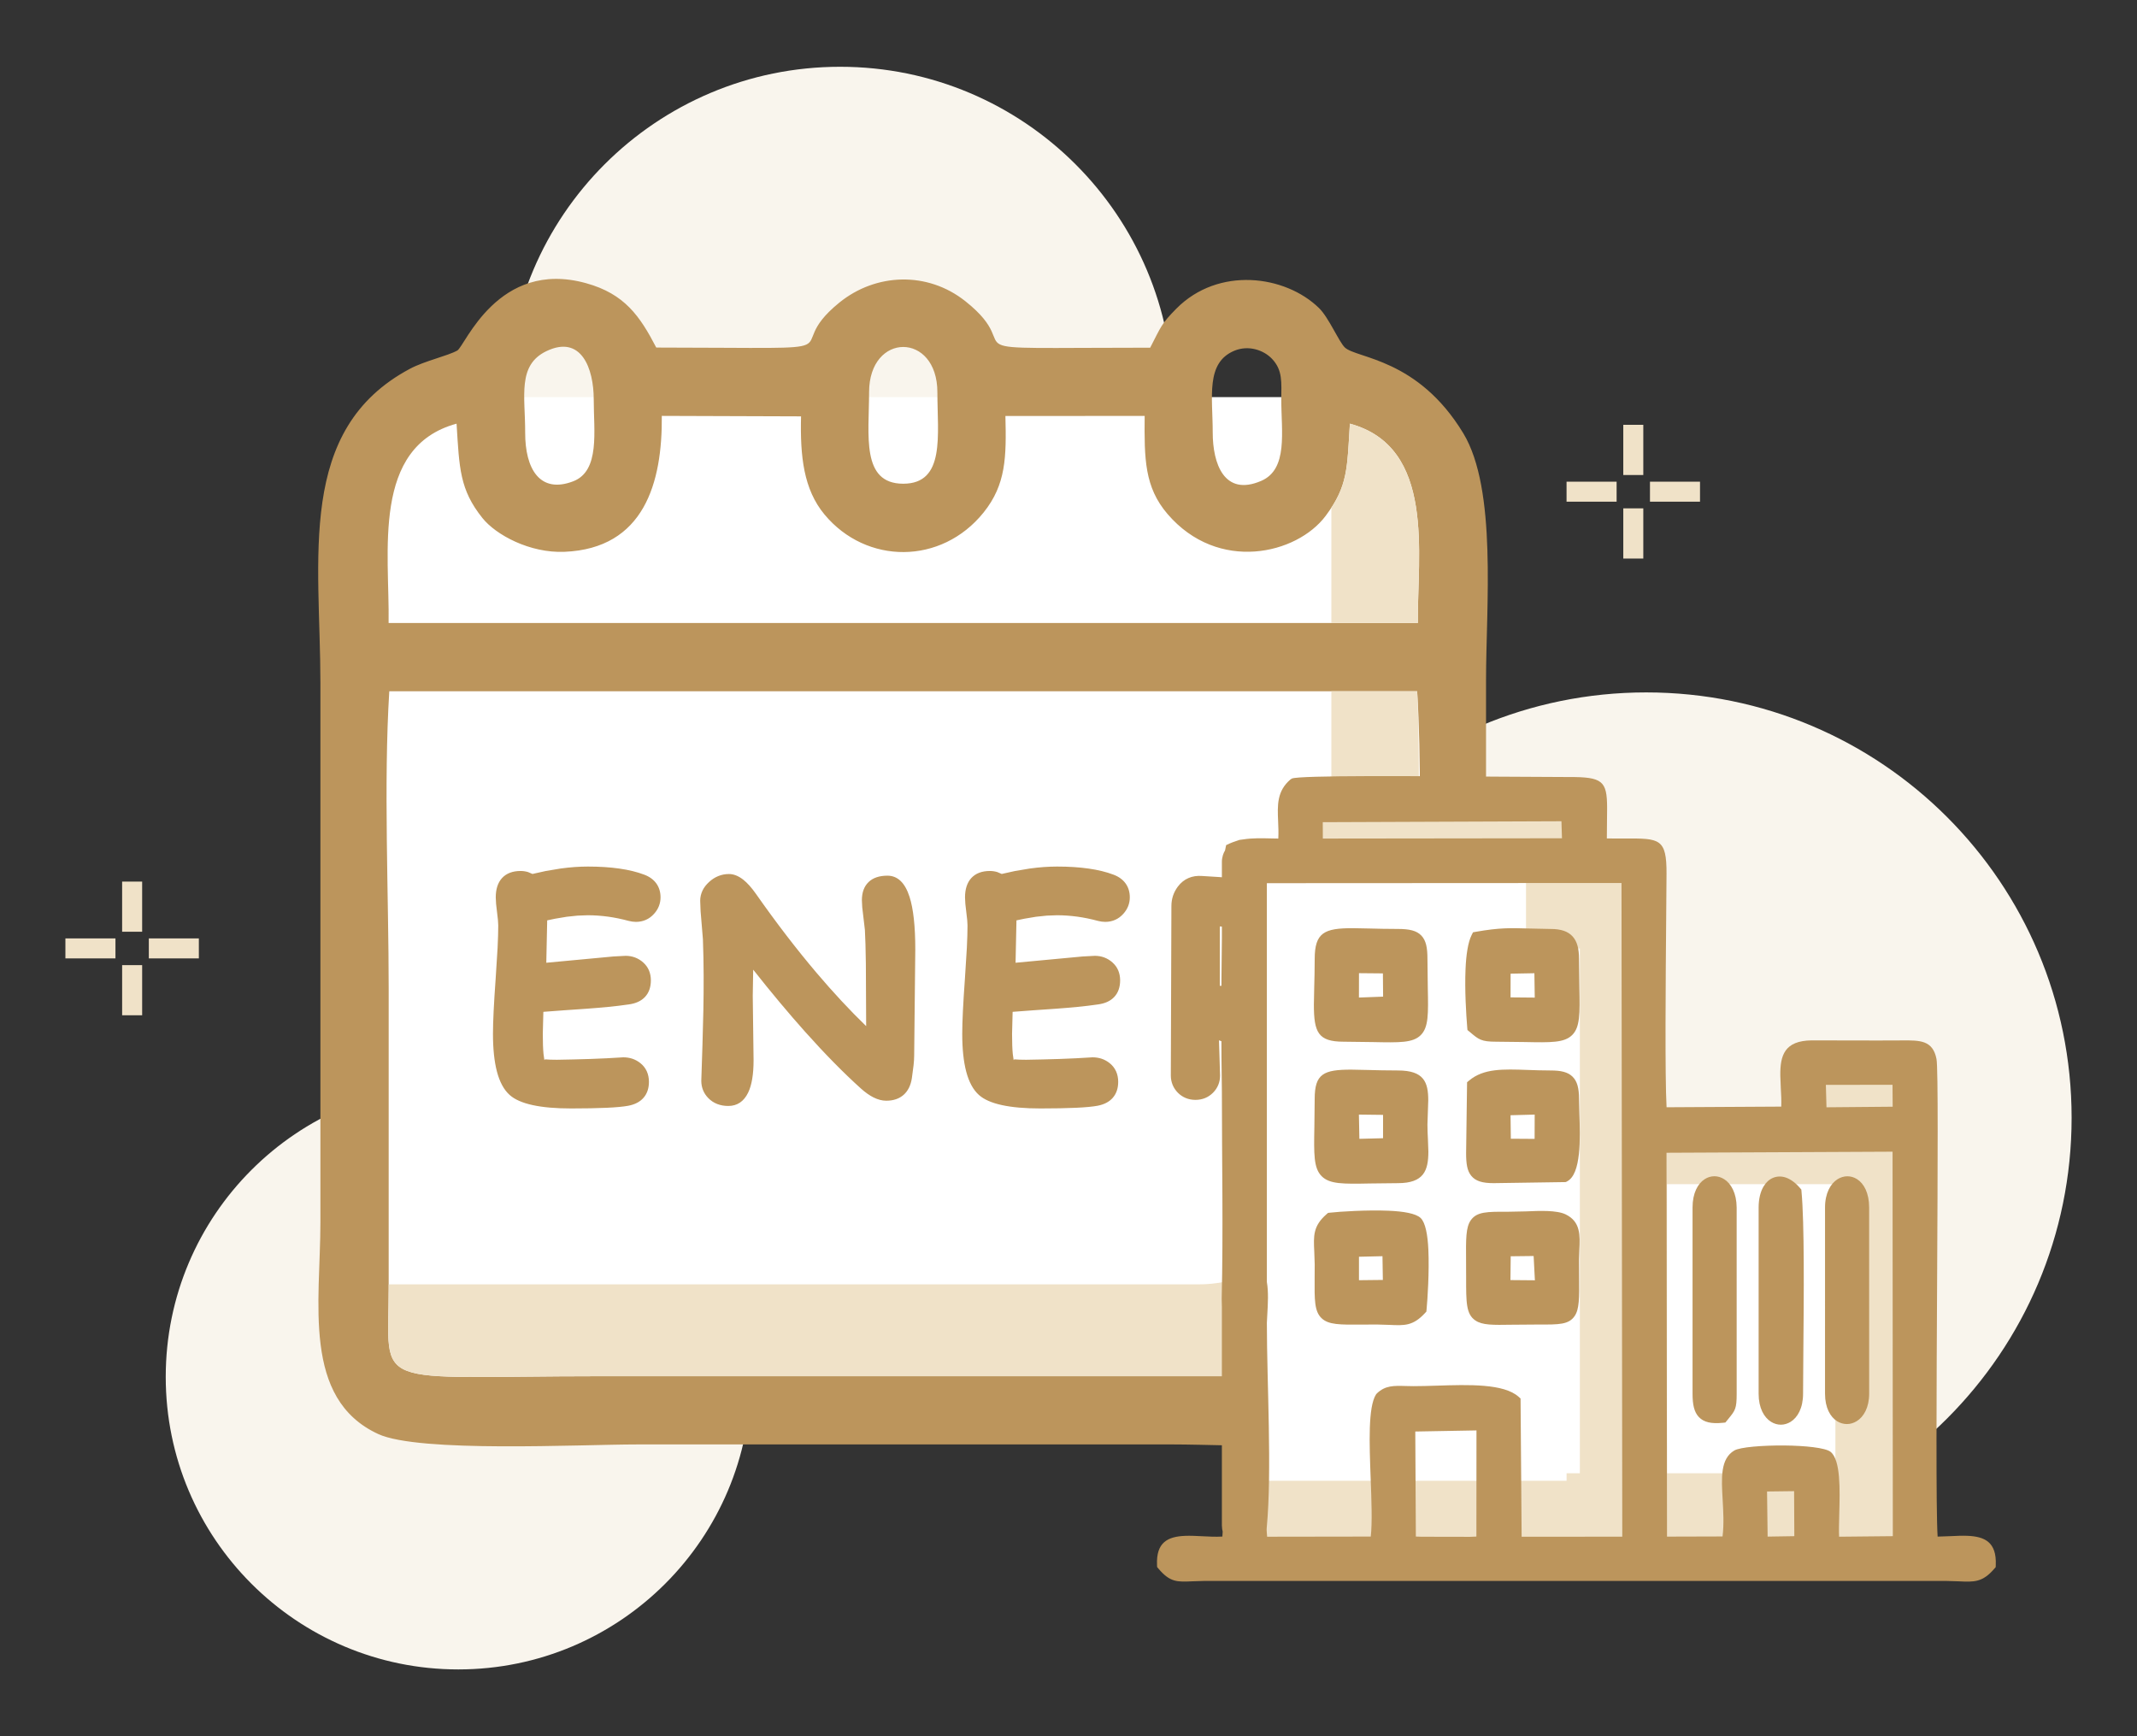 <svg
  xmlns="http://www.w3.org/2000/svg"
  xml:space="preserve"
  width="160"
  height="130"
  style="shape-rendering:geometricPrecision;text-rendering:geometricPrecision;image-rendering:optimizeQuality;fill-rule:evenodd;clip-rule:evenodd"
  viewBox="0 0 16000000 12999985"
><rect x="0" y="0" width="16000000" height="12999985" fill="#333333" stroke="none"/><defs><style>.fil3{fill:#f0e2c8}.fil1{fill:#fff}</style></defs><g
    id="Capa_x0020_1"
  ><path
      d="M3431474 8118701c1209809 0 2190483 980793 2190483 2190602s-980674 2190601-2190483 2190601c-1209810 0-2190602-980792-2190602-2190601s980792-2190602 2190602-2190602zM6289873 499963c1376936 0 2493084 1116265 2493084 2493201 0 1377054-1116148 2493202-2493084 2493202-1376935 0-2493201-1116148-2493201-2493202 0-1376936 1116266-2493201 2493201-2493201zm6035581 4684511c1759025 0 3184977 1425952 3184977 3184977 0 1759142-1425952 3185094-3184977 3185094-1759024 0-3184976-1425952-3184976-3185094 0-1759025 1425952-3184977 3184976-3184977z"
      style="fill:#f9f5ed"
    /><rect
      class="fil1"
      x="2614451"
      y="2973248"
      width="8347337"
      height="7637180"
      rx="1019640"
      ry="999949"
    /><path
      d="m4761165 6902632-27047-2007-26929-5315c-52678-14292-104765-24922-155434-31890-50670-6851-101458-10394-151418-10394l-75473 2716-81260 8504-87521 14646-59173 12402-6732 317364 502207-47009 91536-4842c24803 0 48543 4134 70748 12402 22087 8267 42756 20787 60827 37086 19134 16890 33780 37087 43465 59882 9331 22560 14173 47481 14173 73938 0 51732-14882 93780-44291 124961-28701 30473-70040 49134-123072 55867-193229 28937-439372 38504-637562 55275l-4252 165119c0 65079 1890 115395 5433 150592l6378 45118c2362 2008-236-5551 8622-4961 19134 1890 47363 2953 85276 2953 173269-2835 326222-6968 496656-18307 24095 0 47126 3543 68268 10512 21615 7441 41457 18307 59292 32480 21260 16654 37677 37441 48662 61536 10629 23622 16063 49961 16063 78780 0 48780-13583 88937-40631 119882-26456 30355-64724 50197-114095 59528-35669 6733-90118 11929-162638 15236-71457 3189-160040 4961-265395 4961-230907 0-384451-33543-459451-100512-43229-38386-75591-97796-96142-177166-19371-74528-29292-168190-29292-280395 0-91182 6732-228072 19843-410081l14764-235868c3189-65905 4842-121536 4842-166536l-2244-40157-13937-121182-2480-48071c0-62717 15945-111261 47126-145277 32480-35078 79016-52913 139016-52913 18898 0 37441 2834 55158 8031l33662 14292 98268-21851 111142-18661c36496-4961 71693-8859 105355-11221 34252-2362 67559-3661 99922-3661 86693 0 165119 4960 234922 15000 70867 9921 133701 25394 187442 45827 39213 14764 69331 36732 90000 65315 21024 29055 31772 64134 31772 104528 0 22796-4252 44882-12283 65552-8150 20551-20197 39921-35906 57165-17599 19725-37796 35079-60709 45237-22914 10275-48071 15590-75473 15590zm2083239 1004533c118 17480-1536 40984-4488 69567l-12756 96733c-8268 53858-29174 95433-61654 124253-32953 29173-76418 43937-130158 43937-30827 0-62599-8268-95316-24685-29764-14764-61181-37087-94134-66497-130749-117756-270238-259726-418112-425199-123781-138662-253466-293623-388585-464884l-3307 196418 6142 480711c118 106418-13583 187678-40630 243545-32363 66496-81969 99922-148820 99922-29764 0-57520-4961-82323-14528-25630-9921-48190-24921-67324-44528-17362-17835-30472-37677-39094-59173-8740-21851-13229-45473-13229-69922 11693-362600 25630-693547 12166-1059808l-17362-209765-3071-78780c0-26457 6023-52323 17480-76418 10630-22677 27284-44291 49252-64252 20906-19370 44174-34370 68859-44173 25157-10276 51969-15355 79843-15355 34961 0 70748 14055 106418 41930 30827 24212 62835 59882 95669 106654 151655 216260 302837 413387 453428 590908 125197 147520 249214 280868 371695 399451l-2245-467247c-1535-109961-3897-194528-7204-252757l-19961-169843-2598-52678c0-59055 16889-104764 50669-136772 32953-31417 80079-47244 140552-47244 76300 0 131575 52795 165473 158150 28701 89174 43111 220986 43111 394490l-8386 797839zm1430204-1004533-27048-2007-26929-5315c-52677-14292-104764-24922-155434-31890-50669-6851-101457-10394-151418-10394l-75473 2716-81260 8504-87520 14646-59174 12402-6732 317364 502207-47009 91536-4842c24803 0 48544 4134 70749 12402 22086 8267 42756 20787 60827 37086 19134 16890 33779 37087 43464 59882 9331 22560 14174 47481 14174 73938 0 51732-14882 93780-44410 124961-28583 30473-69922 49134-123071 55867-193230 28937-439255 38504-637445 55275l-4252 165119c0 65079 1890 115395 5434 150592l6378 45118c2362 2008-237-5551 8622-4961 19134 1890 47362 2953 85276 2953 173268-2835 326222-6968 496656-18307 24094 0 47126 3543 68268 10512 21614 7441 41339 18307 59291 32480 21260 16654 37678 37441 48662 61536 10630 23622 16063 49961 16063 78780 0 48780-13583 88937-40630 119882-26457 30355-64725 50197-114095 59528-35670 6733-90119 11929-162639 15236-71457 3189-160040 4961-265395 4961-230906 0-384450-33543-459451-100512-43228-38386-75591-97796-96142-177166-19370-74528-29291-168190-29291-280395 0-91182 6732-228072 19842-410081l14764-235868c3189-65905 4843-121536 4843-166536l-2245-40157-13937-121182-2480-48071c0-62717 15945-111261 47126-145277 32481-35078 79016-52913 138899-52913 19015 0 37559 2834 55275 8031l33662 14292 98268-21851 111142-18661c36497-4961 71694-8859 105355-11221 34252-2362 67560-3661 99922-3661 86693 0 165119 4960 234923 15000 70866 9921 133701 25394 187441 45827 39213 14764 69331 36732 90001 65315 21024 29055 31772 64134 31772 104528 0 22796-4252 44882-12284 65552-8150 20551-20197 39921-35906 57165-17598 19725-37795 35079-60709 45237-22913 10275-48071 15590-75472 15590zm1578551 1310086c-23859 0-47245-4961-69568-14410-21496-8976-42047-22677-60827-40158-99685-93425-204331-172678-313702-237402-90473-53505-184607-97206-282403-131221l8150 262914c118 25512-4488 48898-13347 70630-8858 21969-22441 41694-39685 59056-17717 17598-37677 31063-59764 39921-22087 8859-46181 13347-71457 13347-25748 0-49489-4488-71457-13347-22205-8858-42520-22441-59882-39803-17245-17480-30709-37323-39567-59055-8859-21851-13583-45237-13583-69686l4370-1269337c-118-26693 4016-52087 11811-76417 7913-23977 20079-47245 36260-69095 22087-29410 48544-50788 79370-64134 30709-13347 65079-18544 102403-15591 81378 6024 173032 8740 253229 19488 49370 5788 95434 14882 137717 26693 42756 11929 82205 27284 117757 45591 149292 75237 262088 160513 337915 255001 78425 97796 117874 205749 117874 323506 0 49252-8622 96378-25748 140788-16890 43819-42401 85040-76063 122717-32953 36851-74292 70985-122953 101693-25630 16064-53150 31300-82796 45591 59292 36142 113504 72756 162402 109843 69686 52560 128387 106300 175513 160513 15118 17244 26693 36024 34252 55748 7913 20197 12047 41339 12047 63189 0 24804-4960 48308-14409 70395-9331 21732-23622 41693-41929 59409-18190 17481-38741 31063-60946 39922-22441 9094-46299 13701-70984 13701zm-649728-1271109-70630-4843v444570c80197 0 149410-5079 207521-14764 56457-9449 102874-23622 138544-41930 15000-7441 29645-16535 43110-26456 13937-10394 27402-21969 40040-34725 12165-12402 21141-22559 26220-30591l3543-3661c0-28937-9448-57993-28346-86575-20788-31536-53268-63544-96851-95434-42166-30591-85630-54921-129449-72402-43465-17244-88229-28346-133702-33189zm1411542 1176147c-16771-11692-33307-24212-49370-37323-79843-65787-140079-141614-180119-226654-40276-85512-60354-180474-60354-284293 0-119292 18897-233859 56102-342876 37205-108543 93426-212363 168190-310867 23032-30473 46890-58819 71811-85276 8859-557129 21260-1141069-10748-1654497H2914621c-43229 695791-4489 1521976-4489 2231822 0 745162 119 1490323 0 2235366 0 776578-160040 661184 1588709 661184l5618295 118c567877 2126 497837-100630 497837-634019V8117756zm511184-1535794c21969-1772 44174-2481 66851-2481 121536 0 229135 14292 321497 42520 94371 28819 173505 72638 236695 131103 63898 58701 111851 132402 143622 220277 31182 86103 46890 186024 46890 298820 0 118820-17244 232797-51614 341104-34488 108308-86221 210946-154725 307561-80079 112914-172915 198190-278151 255237-99331 54095-209883 82678-331065 85867v863390c0 654216 112678 1340794-413860 1603118-304726 151654-1500126 86811-1931466 86811H4771677c-431695 0-1633709 63662-1940324-78071-571775-264214-432404-988351-432404-1584693V5118096c0-939335-183426-1901466 669924-2356665 112206-59764 282049-96024 355041-136891 56930-31771 303900-687286 964257-504096 289017 80079 402640 246142 525357 481892 1644693 1417 893154 51850 1369613-335671 273309-222285 660003-237049 943706-12048 505041 400396-272600 348900 1384731 348782 81732-158151 82795-178466 196536-293033 314293-316537 813548-251340 1067368-3898 73701 71811 149528 253702 193701 295395 88229 83150 545790 79489 886540 642051 254411 420120 170434 1297919 170434 1846898v1491150zm66851 360001c-22914 0-45118 1890-66851 5670v951500c57166-3307 109961-19252 157796-47716 55748-32835 106536-83150 152009-150592 42638-62480 75000-129567 96378-201142 21496-71339 32244-147285 32244-227836 0-66378-7322-122009-21496-166418-13228-41457-32716-73347-57874-95552-24803-21614-60591-38386-106890-49607-49843-12047-111733-18307-185316-18307zM3418363 3172220c20788 333427 22796 492995 193466 706421 100985 126261 354568 263860 614294 253112 596932-24804 733468-517444 728862-1017761l1042564 3543c-7559 299647 19134 546735 175867 735122 313230 376301 874493 377718 1190557-15000 169017-210119 171143-416223 163702-722957l1042564-472c-3071 320316-1654 532916 171379 734649 379136 441498 967682 301773 1183352 14174 167954-223820 160985-356105 181773-690831 643940 175277 504097 978430 508821 1492567H2909542c8386-529137-130513-1318589 508821-1492567zm3088598-235040c0-452247 511302-452247 511302 0 0 319017 61536 684688-255710 684688-317364 0-255592-365671-255592-684688zm2734029-310750c105828-44291 219450-6023 282167 59764 81851 85749 70394 176340 70040 304490-709 239529 52795 522404-150355 609924-277324 119528-363309-129331-363073-362718 236-265041-54449-521105 161221-611460zm-5150222 2953c261498-125906 354805 129922 354569 361537-236 237285 48425 535397-154017 612995-248387 94961-360120-91417-359293-365789 709-272481-60000-503270 158741-608743z"
      style="fill:#bc955c"
    /><path
      class="fil3"
      d="M2910132 9616701h6064637c546380 0 993312-446931 993312-993312V5175970h642404c32126 515200 4488 3767735 4488 4494471 0 533389 70040 636145-497837 634019l-5618295-118c-1748749 0-1588709 115394-1588709-661184v-26457zm7057949-4951914v-862918c123780-189450 119882-326458 138662-629649 643940 175277 504097 978430 508821 1492567h-647483z"
    /><path
      class="fil1"
      d="M9391227 6605111h382916v-624570h2148199v624570h403112v1764458h1202605v-316419h840476v570239h-30472v3003794h-2012609v56457H9391227z"
    /><path
      class="fil3"
      d="M13741839 8053150h626696v570239h-30472v3003794h-2012609v56457H9391227v-596341h2338004v-56339h99331V7102003h-403112v-624688H9774143v-496774h2148199v624570h403112v1764458h1202605v-316419h213780zm-1260715 2977810h1260715V8866461h-1260715v2164499z"
    /><path
      d="m11054582 10710289-458152 8268 4252 786382 40748 1417 365199 709 47362-2008 591-794768zM9279376 6288929l30709-4016c65906-10512 135828-8858 209056-7087l51615 945c2480-44410 590-87166-1181-127442-5433-122835-9922-227363 92244-315119l10866-6851c56575-25039 942170-18543 1556229-14055l515671 2717c254057-1181 287246 29409 288073 228780l-2008 231261 134764 473c259135-1417 313230-1654 312049 262915l-2480 320907c-4016 476813-10040 1194454 2834 1428314l858666-4843c1772-47008-945-95433-3543-141497l-3544-91181c-1535-150001 30237-261261 235631-263269 225592 0 451774 1890 677366 354 133347-945 229017-1653 256419 139489 12992 66496 8858 824295 4724 1631229-4488 842956-9331 1740362 3661 1944458l98269-3425c43582-2126 85748-4134 124725-2481 129213 5434 219568 46418 212363 218978l-591 15590-10157 11575c-88701 103229-151300 100158-266931 94607l-91299-2716H9012210l-86103 2598c-111851 5079-165946 7913-252639-94961l-9921-11693-709-15000c-7323-171733 81733-213190 209647-218741 39567-1654 82441 590 126851 2834 49606 2599 102165 5433 152717 2481l2362-37678-3779-17480-2245-27284V9785717l-1417-60472c12047-514137 1417-1037958 1417-1553276-2716-163583-4133-353151-4133-545435 0-199726 1535-411262 4252-606854l-119-566577c0-17008 2717-34134 7678-50079 3897-12638 9449-24567 16063-35670l8031-39331c36378-18071 60827-26338 99213-39094zm204805 5149867c-2126 18308 1889 48072 3070 67442l775870-1181c11693-103465 5552-268230-826-436184-9685-262442-19961-533270 39921-627641l6969-8267c62362-59528 125788-57756 215552-55158l57165 1063c54095 118 115395-1890 177993-3780 236931-7559 498901-15826 609925 83150l14764 13229 8031 1034769 753547-236-5787-4894631-2655250 1417v2986314c12993 74646 7796 164411 3308 242128l-3308 63661c0 453546 39331 1104809-944 1533905zm4510297-2397885 237 1394888c-119 103938-41575 173860-94017 205749-22795 13819-47716 21142-72638 21142-24803 0-49961-6968-72520-20787-51260-31654-91300-100631-91300-206104V9040911c0-106536 41221-178348 93426-211419 22914-14291 48307-21968 73229-22086 25157-119 50315 7086 73229 21614 50905 32480 90472 102992 90354 211891zm-991894 0 118 1394888c0 111969-10630 124844-62835 188741l-21851 26694-18425 1889c-86930 8977-143032-4134-179883-42874-35787-37559-47362-94134-47362-174450V9040911c0-107717 39567-178466 90118-211301 23032-15000 48190-22441 73465-22441 25040 0 50197 7559 72993 21969 51969 32717 92835 104410 93662 211773zm485435-120119c22441 236340 17599 786500 13937 1193864l-2126 321143c0 107127-40984 177757-93071 210120-23268 14291-48307 21496-73347 21496-24921 0-50197-7205-73111-21496-52323-32363-93189-103111-93189-210120V9040911c0-64371 13819-118347 36851-157088 18071-30118 41693-52205 70039-64252 29056-12402 61772-13937 95552-2953 35433 12047 72520 37796 107953 79371l9213 10630 1299 14173zm-1997608-575200-180828 4725 2244 175985 177993 1181 591-181891zm331891-118347 2481 107481c6378 190867 15118 456380-92599 511420l-9213 4724-539884 8032c-84922 118-135474-15473-167836-55394-30945-37914-38268-91182-38268-169371l7205-530672 15709-13228c108898-90591 251694-85513 440081-78898 51614 1771 107244 3897 170079 3897 76890 0 128268 11575 163702 46182 35433 34842 48543 86339 48543 165827zm-334135-940162-178111 3307-355 177521 181182 1653-2716-182481zm334135-106063 2481 211418c3897 198662 5669 298112-53386 357049-58702 58701-158151 56811-355750 52795l-213663-2480c-110906 0-130394-16181-195119-71103l-19842-16417-1654-18898c-8032-97914-19370-278387-12756-434884 4252-105591 17717-201733 45827-257718l10276-20196 21850-3898c177285-31063 258781-28465 391301-24567l167127 3543c79371-118 132402 18307 167245 58111 33662 38504 46063 93071 46063 167245zm-339805 2223436-171615 2008-2007 178229 183071 1535-9449-181772zm240592-311222c111615 55039 106772 155079 101339 267285l-2126 67795 591 132048c1417 158387 2244 241537-33426 293624-43819 64370-116929 64134-269410 63425l-200552 1535c-142560 2363-221222 3662-273309-31889-69449-47481-69331-132757-69095-321852l-472-126851c-1299-163230-2008-248624 35433-301892 45709-64252 121300-64016 278505-63425l132166-2599c103938-4606 233033-10157 300356 22796zm-1367841-745516-180946-2126 3543 181537 177167-4607 236-174804zm110433 511302-208347 2362c-201615 3898-302718 5670-362482-55158-59646-60590-57756-163465-53977-368623l2362-210356c237-187205 66733-218269 272836-218269l127206 2599c62008 1653 134410 3661 223584 3661 194646 0 226654 87639 226654 223702l-6023 182009c0 39213 1889 75945 3661 110197l3307 91300c-236 142205-33425 236576-228781 236576zm-111732-1570638-179056-1653-355 182481 180946-6732-1535-174096zm333545-107362 2598 215906c4134 197127 5906 295632-53268 354096-58701 57875-157678 55749-354687 51615l-222757-2835c-190631 0-222166-70040-222166-277560l2480-127324c1536-61535 3662-133111 3662-213898-119-199135 72638-231261 284647-231261l126614 2480c58938 1417 126497 3307 211064 3307 86339 0 140198 12047 176104 49488 35433 36969 45709 91182 45709 175986zm-336734 2224853-175986 4134v175631l178820-2008-2834-177757zm318663 425553c-89883 97206-153663 94135-267640 88702l-91299-2717-110316 472c-168544 1418-253584 2126-305670-48071-53505-51378-52914-135473-51615-303663l473-99095-3189-95079c-5788-118937-9686-191930 92362-280985l10630-9213 13701-1654c73465-8385 278033-21496 440317-14645 109489 4606 203859 20079 239647 54685 36142 35079 52559 127914 57520 236340 7677 163465-6142 373112-13465 448939l-1417 15118-10039 10866zm2763202 1333708-202560 2480 4370 337797 199844-3189-1654-337088zm737248-2541745-1692528 8031 3779 2874109 415750-1181c11339-90827 5788-186969 827-274608-9567-166182-17362-306615 86930-368860 43583-25866 213780-38976 375474-37677 154371 1417 307561 16890 345710 47599 75946 61181 69922 282284 64961 464529-1653 67205-3425 128859-1181 170907l402168-4016-1890-2878833zm-354-501026-499019 708 4607 167954 495593-4370-1181-164292zm-2478792-1973160-1787017 6969 473 122599 1790441-2126-3897-127442z"
      style="fill:#bc955c;fill-rule:nonzero"
    /><path
      class="fil3"
      d="M11728995 3756515v-149883h374765v149883h-374765zM489687 7176295v-149882h374766v149882H489687zm424727-199843v-375711h149883v375711H914414zm199843 49961h374648v149882h-374648v-149882zm-49960 199843v375711H914414v-375711h149883zm11089424-3669585v-375829h149883v375829h-149883zm199844 49961h374647v149883h-374647v-149883zm-49961 199843v375711h-149883v-375711h149883z"
    /></g></svg>
